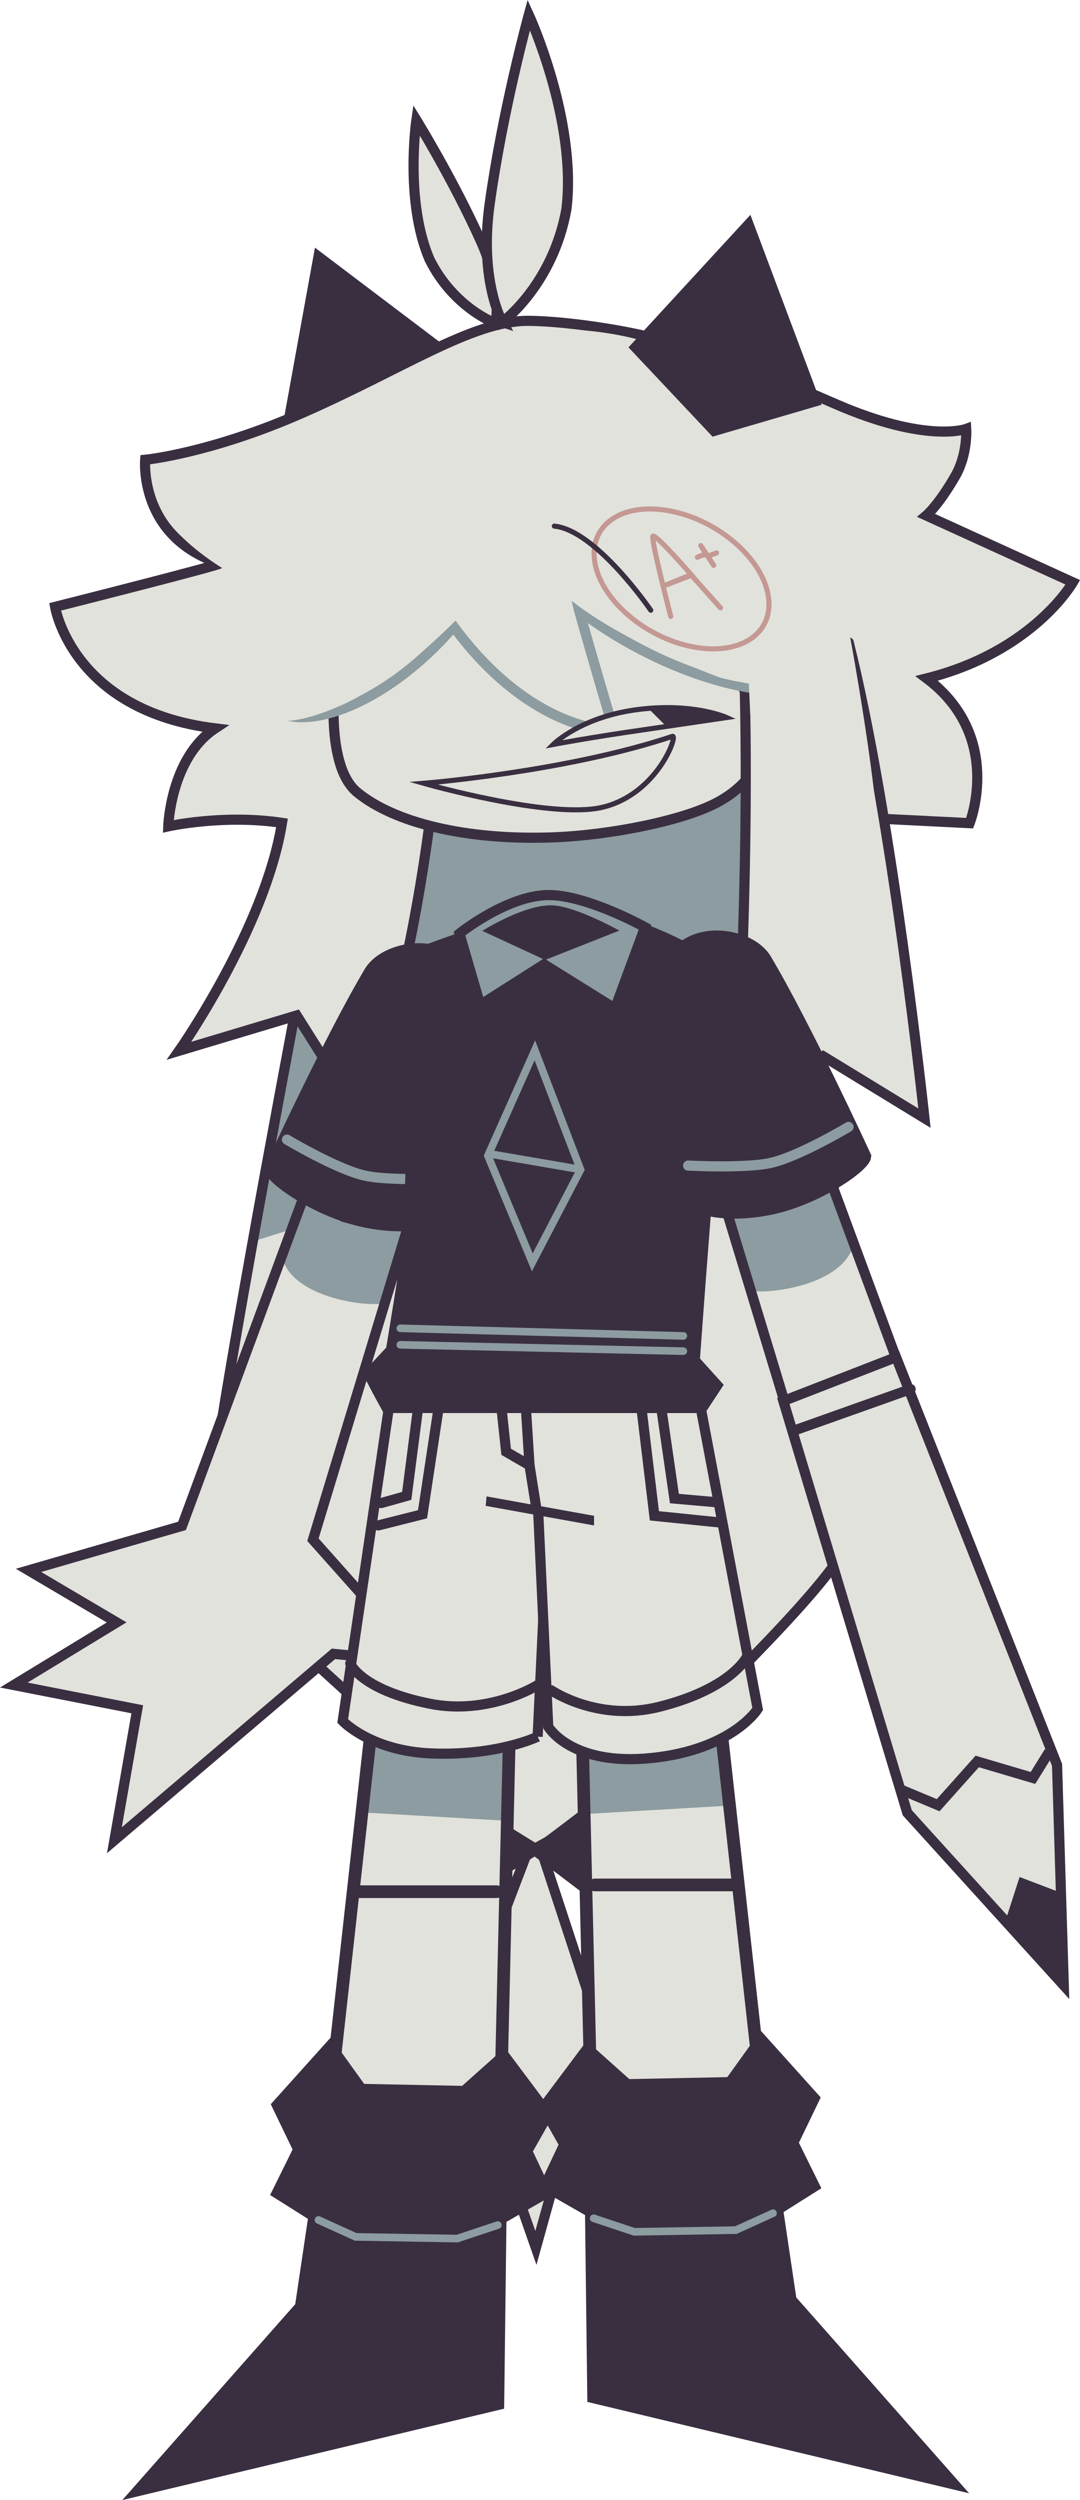 <svg version="1.1" xmlns="http://www.w3.org/2000/svg" xmlns:xlink="http://www.w3.org/1999/xlink" width="212.747" height="492.48" viewBox="0,0,212.747,492.48"><g transform="translate(-140.721,76.627)"><g data-paper-data="{&quot;isPaintingLayer&quot;:true}" fill-rule="nonzero" stroke-linejoin="miter" stroke-miterlimit="10" stroke-dasharray="" stroke-dashoffset="0" style="mix-blend-mode: normal"><g><g><path d="M308.439,225.012c-0.477,6.837 -23.559,28.839 -40.048,45.528c-3.412,3.453 -21.244,16.703 -21.244,16.703l11.401,34.747l-12.26,44.194l-15.032,-42.973l13.477,-35.97c0,0 -15.011,-10.825 -18.718,-14.533c-17.177,-17.179 -42.294,-37.359 -44.587,-44.195c-2.329,-6.944 30.541,-174 30.541,-174l82.411,0.5c0,0 16.26,138.433 14.058,170z" fill="#e1e2db" stroke="none" stroke-width="0" stroke-linecap="round"/><path d="M211.969,54.512l82.411,0.5c0,0 4.615,39.289 8.595,80.778c-24.009,6.352 -48.005,12.75 -71.875,19.589c-13.596,3.895 -27.063,8.33 -40.587,12.547c9.03,-50.261 21.456,-113.413 21.456,-113.413z" fill="#8c9ca0" stroke="none" stroke-width="0" stroke-linecap="butt"/><path d="M308.438,225.012c-0.477,6.837 -23.559,28.839 -40.048,45.528c-3.412,3.453 -21.244,16.703 -21.244,16.703l11.401,34.747l-12.26,44.194l-15.032,-42.973l13.719,-35.97c0,0 -15.253,-10.825 -18.96,-14.533c-17.177,-17.179 -42.294,-37.359 -44.587,-44.195c-2.329,-6.944 30.541,-174 30.541,-174l82.411,0.5c0,0 16.26,138.433 14.058,170z" fill="none" stroke="#3a2f41" stroke-width="2" stroke-linecap="round"/><path d="M220.658,304.012v-32.25l25.451,15.75l25.29,-13.922l-1.893,32.005l-23.418,-17.728z" fill="#3a2f41" stroke="#3a2f41" stroke-width="2" stroke-linecap="butt"/></g><g><path d="M217.384,12.766l-20.58,-2.18l6.653,-36.652l26.245,19.862z" data-paper-data="{&quot;index&quot;:null}" fill="#3a2f41" stroke="#3a2f41" stroke-width="2" stroke-linecap="butt"/><path d="M282.676,9.101c0,12.441 -54.006,6.853 -54.015,27.855c-0.009,24.51 -2.819,49.046 -6.453,68.135c-4.483,23.545 -9.97,39.057 -9.97,39.057l-13.071,-20.743l-23.169,6.955c0,0 16.938,-24.119 20.273,-44.893c-11.548,-1.74 -22.41,0.685 -22.41,0.685c0,0 0.442,-13.494 9.241,-19.296c-28.23,-3.464 -31.53,-23.937 -31.53,-23.937c0,0 33.804,-8.53 32.422,-8.568c-16.015,-5.238 -14.677,-20.405 -14.677,-20.405c0,0 12.63,-1.221 30.671,-9.1c19.86,-8.674 33.653,-18.271 44.659,-18.271c8.279,0 24.417,2.536 30.661,5.197c9.596,4.089 7.367,9.793 7.367,17.33z" fill="#e1e2db" stroke="#3a2f41" stroke-width="2" stroke-linecap="butt"/><g data-paper-data="{&quot;index&quot;:null}" fill="#e1e2db" stroke="#3a2f41" stroke-width="2" stroke-linecap="butt"><path d="M253.849,17.722c25.685,3.316 36.401,21.228 37.299,36.203c0.669,11.143 2.545,20.857 -8.659,27.255c-6.534,3.732 -21.514,6.775 -33.256,7.158c-16.976,0.554 -30.899,-2.949 -38.128,-8.871c-6.898,-5.651 -4.145,-24.508 -4.145,-24.508c-0.954,-15.898 2.723,-40.383 46.75,-37.27"/></g><path d="M237.972,17.834c5.928,5.991 0.712,20.763 -11.65,32.995c-12.362,12.232 -27.188,17.291 -33.116,11.3c-5.928,-5.991 -0.712,-20.763 11.65,-32.995c12.362,-12.232 27.188,-17.291 33.116,-11.3z" fill="#e1e2db" stroke="#8c9ca0" stroke-width="2" stroke-linecap="butt"/><path d="M260.547,-10.519c11.005,0 24.798,4.752 44.659,13.426c18.04,7.879 25.848,4.953 25.848,4.953c0,0 0.328,4.984 -2.144,9.277c-3.333,5.789 -5.711,7.786 -5.711,7.786l28.86,13.164c0,0 -7.723,13.622 -28.786,18.919c15.236,11.479 8.457,28.523 8.457,28.523l-20.618,-1.033c0,0 -34.574,-32.278 -34.579,-44.634c-0.008,-21.002 -54.015,-15.414 -54.015,-27.855c0,-12.441 17.026,-22.526 38.028,-22.526z" data-paper-data="{&quot;index&quot;:null}" fill="#e1e2db" stroke="#3a2f41" stroke-width="2" stroke-linecap="butt"/><path d="M307.903,49.906c8.575,34.058 14.927,93.73 14.927,93.73l-19.949,-12.19l-17.424,11.457c0,0 3.063,-45.897 1.907,-86.404" fill="#e1e2db" stroke="#3a2f41" stroke-width="2" stroke-linecap="round"/><path d="M306.344,54.622c-3.955,7.526 -21.697,5.987 -39.629,-3.436c-17.931,-9.423 -29.261,-23.163 -25.306,-30.689c3.955,-7.526 21.697,-5.987 39.629,3.436c17.931,9.423 29.261,23.163 25.306,30.689z" fill="#e1e2db" stroke="#8c9ca0" stroke-width="2" stroke-linecap="butt"/><path d="M226.17,-0.964c2.462,-1.648 6.851,-2.489 10.929,0.773c5.221,4.176 12.448,11.855 13.959,17.063c2.34,8.069 1.52,18.829 3.914,27.388c2.822,10.086 6.683,23.041 6.683,23.041c0,0 -18.679,0.701 -35.293,-25.993c-0.331,-0.654 -0.635,-1.341 -0.917,-2.052c-2.928,-7.393 -3.336,-17.485 -3.771,-22.668c-1.149,-13.713 3.539,-16.913 4.495,-17.553z" data-paper-data="{&quot;index&quot;:null}" fill="#e1e2db" stroke="#8c9ca0" stroke-width="2" stroke-linecap="butt"/><path d="M274.662,-6.236c1.528,2.322 23.979,25.048 31.033,43.749c1.872,4.962 8.473,45.462 7.498,48.106c-0.508,1.378 -24.501,-17.899 -24.501,-17.899l-0.466,-9.694c0,0 -4.657,-0.785 -5.991,-1.293c-39.111,-14.901 -36.57,-26.65 -37.427,-25.802c-7.737,7.659 -14.807,15.844 -22.524,22.161c-5.065,4.146 -10.371,7.487 -14.638,9.346c-13.122,5.719 -17.204,2.559 -21.579,-4.09c-4.375,-6.649 3.708,-25.442 15.665,-33.31c5.964,-3.925 13.86,-21.915 23.976,-28.182c4.105,-2.543 12.764,-7.713 21.484,-8.422c12.871,-1.047 26.162,3.344 27.47,5.33z" fill="#e1e2db" stroke="none" stroke-width="0" stroke-linecap="butt"/><path d="M225.327,-25.536c-4.923,-11.492 -2.584,-27.451 -2.584,-27.451c0,0 7.198,11.644 12.676,23.818c4.413,9.809 2.907,16.229 2.907,16.229c0,0 -8.211,-2.976 -12.999,-12.595z" fill="#e1e2db" stroke="#3a2f41" stroke-width="2" stroke-linecap="butt"/><path d="M239.677,-13.185c0,0 -4.598,-8.111 -2.512,-23.175c2.589,-18.697 7.724,-37.358 7.724,-37.358c0,0 9.523,20.723 7.414,38.273c-2.67,14.956 -12.627,22.26 -12.627,22.26z" data-paper-data="{&quot;index&quot;:null}" fill="#e1e2db" stroke="#3a2f41" stroke-width="2" stroke-linecap="butt"/><path d="M265.891,-8.21l22.284,-24.222l13.08,34.879l-19.862,5.813z" fill="#3a2f41" stroke="#3a2f41" stroke-width="2" stroke-linecap="butt"/></g><g data-paper-data="{&quot;index&quot;:null}" stroke-linecap="butt"><path d="M267.321,67.157c-10.406,1.494 -17.621,2.863 -17.621,2.863c0,0 5.488,-5.524 16.95,-6.916c10.818,-1.314 17.224,1.615 17.224,1.615z" fill="#e1e2db" stroke="#3a2f41" stroke-width="1"/><path d="M268.539,63.037c1.082,-0.629 11.15,-0.843 15.236,1.49c-0.119,0.853 -11.608,1.803 -11.89,1.835z" fill="#3a2f41" stroke="#12161a" stroke-width="0"/></g><path d="M259.343,82.408c-10.216,2.398 -35.164,-4.736 -35.164,-4.736c0,0 28.164,-2.267 49,-9.25c1.164,-0.39 -2.943,11.429 -13.836,13.986z" fill="#e1e2db" stroke="#3a2f41" stroke-width="1" stroke-linecap="butt"/><g fill="none" stroke-opacity="0.332" stroke="#890000" stroke-width="1"><path d="M277.092,50.772c-9.441,-1.862 -18.041,-9.353 -19.21,-16.731c-1.168,-7.378 5.538,-11.85 14.978,-9.988c9.441,1.862 18.041,9.353 19.21,16.731c1.168,7.378 -5.538,11.85 -14.978,9.988z" stroke-linecap="butt"/><path d="M272.854,44.804c0,0 -4.081,-15.646 -3.485,-15.824c0.727,-0.218 7.513,7.592 7.513,7.592l-5.317,2.179l5.361,-2.065l5.717,6.429" stroke-linecap="round"/><path d="M278.101,33.142c0,0 1.216,-0.603 1.691,-0.433c0.212,0.076 -1.263,-2.232 -0.992,-1.829c0.244,0.362 2.235,3.424 2.407,3.691c0.533,0.829 -1.086,-1.633 -1.086,-1.633l1.739,-0.648" stroke-linecap="round"/></g><path d="M204.263,30.988c-0.866,3.909 -2.307,10.253 -10.62,8.411c-8.313,-1.841 -21.683,-12.503 -20.818,-16.412c0.866,-3.909 9.64,-4.253 17.953,-2.411c8.313,1.841 14.35,6.503 13.484,10.412z" fill="#e1e2db" stroke="none" stroke-width="0" stroke-linecap="butt"/><path d="M249.914,27.011c8.242,0.816 19,16.571 19,16.571" fill="none" stroke="#3a2f41" stroke-width="1" stroke-linecap="round"/></g><g data-paper-data="{&quot;index&quot;:null}"><g stroke-linecap="butt"><path d="M257.755,355.424l-1.409,-92.492l25.536,-2.287l11.974,97.427z" fill="#e1e2db" stroke="none" stroke-width="0"/><path d="M255.763,280.719l-0.691,-17.915l27.304,-2.242l1.184,18.544z" fill="#8c9ca0" stroke="none" stroke-width="0"/><path d="M257.583,356.264l-2.22,-93.67l27.015,-2.033l10.67,96.164z" fill="none" stroke="#3a2f41" stroke-width="2.5"/></g><path d="M285.39,294.679h-27.5" fill="none" stroke="#3a2f41" stroke-width="2.5" stroke-linecap="round"/><g><path d="M257.658,395.53l-0.663,-53.583l34.491,1.529l4.907,33.013l31.689,35.896z" fill="#3a2f41" stroke="#3a2f41" stroke-width="2.5" stroke-linecap="butt"/><path d="M300.904,336.753l-4.199,8.717l4.197,8.502l-12.162,7.668l-26.298,0.347l-14.106,-8.087l3.823,-8.116l-4.124,-7.26l8.434,-11.267l7.758,6.931l20.412,-0.412l6.04,-8.4z" fill="#3a2f41" stroke="#3a2f41" stroke-width="2.5" stroke-linecap="butt"/><path d="M292.995,359.345l-7.333,3.333l-20,0.333l-8,-2.667" fill="none" stroke="#8c9ca0" stroke-width="1.5" stroke-linecap="round"/></g></g><g><g stroke-linecap="butt"><path d="M202.592,359.404l11.974,-97.427l25.536,2.287l-1.409,92.492z" fill="#e1e2db" stroke="none" stroke-width="0"/><path d="M212.888,280.439l1.184,-18.544l27.304,2.242l-0.691,17.915z" fill="#8c9ca0" stroke="none" stroke-width="0"/><path d="M203.403,358.058l10.67,-96.164l27.015,2.033l-2.22,93.67z" fill="none" stroke="#3a2f41" stroke-width="2.5"/></g><path d="M211.06,296.012h27.5" fill="none" stroke="#3a2f41" stroke-width="2.5" stroke-linecap="round"/><g><path d="M168.369,413.718l31.689,-35.896l4.907,-33.013l34.491,-1.529l-0.663,53.583z" fill="#3a2f41" stroke="#3a2f41" stroke-width="2.5" stroke-linecap="butt"/><path d="M205.771,326.71l6.04,8.4l20.412,0.412l7.758,-6.931l8.434,11.267l-4.124,7.26l3.823,8.116l-14.106,8.087l-26.298,-0.347l-12.162,-7.668l4.197,-8.502l-4.199,-8.717z" fill="#3a2f41" stroke="#3a2f41" stroke-width="2.5" stroke-linecap="butt"/><path d="M238.788,361.679l-8,2.667l-20,-0.333l-7.333,-3.333" fill="none" stroke="#8c9ca0" stroke-width="1.5" stroke-linecap="round"/></g></g><g data-paper-data="{&quot;index&quot;:null}"><g stroke-linecap="butt"><g data-paper-data="{&quot;index&quot;:null}" stroke="none"><g fill="#e1e2db" stroke-width="0"><path d="M208.751,136.94l17.352,11.517l-23.735,78.219l21.535,24.197l-17.499,-1.713l-43.148,36.719l4.504,-25.8l-24.318,-4.774l20.259,-12.338l-17.358,-10.251l30.237,-8.765z"/></g><g fill="none" stroke-width="1" font-family="sans-serif" font-weight="normal" font-size="12" text-anchor="start"/></g><g data-paper-data="{&quot;index&quot;:null}" stroke="none"><g fill="#8c9ca0" stroke-width="0"><path d="M216.522,180.031c-2.293,0.914 -18.334,-0.619 -20.302,-9.201l12.531,-33.89l17.352,11.517z"/></g><g fill="none" stroke-width="1" font-family="sans-serif" font-weight="normal" font-size="12" text-anchor="start"/></g><g data-paper-data="{&quot;index&quot;:null}" fill="none"><g stroke="#3a2f41" stroke-width="2"><path d="M208.751,136.94l17.352,11.517l-23.735,78.219l21.535,24.197l-17.499,-1.713l-43.148,36.719l4.504,-25.8l-24.318,-4.774l20.259,-12.338l-17.358,-10.251l30.237,-8.765z"/></g><g stroke="none" stroke-width="1" font-family="sans-serif" font-weight="normal" font-size="12" text-anchor="start"/></g></g><g data-paper-data="{&quot;index&quot;:null}"><path d="M210.554,163.419c-8.501,-2.368 -16.339,-7.995 -16.523,-9.744c0,0 11.743,-25.57 19.712,-38.934c2.623,-4.047 10.154,-5.683 14.888,-3.009c5.364,3.029 7.8,10.843 7.529,13.254c-3.092,24.337 -6.147,30.817 -8.702,37.482c-0.481,2.245 -9.042,3.142 -16.905,0.952z" fill="#3a2f41" stroke="#3a2f41" stroke-width="2.5" stroke-linecap="butt"/><path d="M228.847,155.476c0,0 -4.191,0.22 -8.597,0.139c-2.924,-0.054 -5.943,-0.24 -7.894,-0.71c-5.556,-1.339 -15.108,-7.043 -15.108,-7.043" fill="none" stroke="#8c9ca0" stroke-width="2" stroke-linecap="round"/></g></g><g data-paper-data="{&quot;index&quot;:null}" stroke="#3a2f41" stroke-width="2"><g data-paper-data="{&quot;index&quot;:null}"><path d="M246.63,265.474c0,0 -7.826,3.818 -20.912,3.302c-11.948,-0.471 -17.488,-6.385 -17.488,-6.385l9.994,-67.816l31.701,1.888l-3.295,69.012z" data-paper-data="{&quot;index&quot;:null}" fill="#e1e2db" stroke-linecap="butt"/><path d="M227.453,198.551l-3.499,23.111l-8.702,2.197" fill="none" stroke-linecap="round"/><path d="M223.434,197.987l-2.594,20.053l-5.02,1.415" fill="none" stroke-linecap="round"/></g><path d="M246.565,255.348c0,0 -9.569,5.989 -21.221,3.628c-13.699,-2.776 -15.63,-7.923 -15.63,-7.923" data-paper-data="{&quot;index&quot;:null}" fill="none" stroke-linecap="round"/></g><g stroke="#3a2f41" stroke-width="2"><g data-paper-data="{&quot;index&quot;:null}"><path d="M248.717,263.506l-2.983,-63.826l31.945,-4.673l12.301,65.016c0,0 -4.968,7.996 -20.862,9.652c-15.894,1.656 -20.401,-6.169 -20.401,-6.169z" data-paper-data="{&quot;index&quot;:null}" fill="#e1e2db" stroke-linecap="butt"/><path d="M282.064,223.235l-12.437,-1.265l-2.612,-21.74" fill="none" stroke-linecap="round"/><path d="M281.761,219.287l-8.192,-0.718l-2.827,-19.496" fill="none" stroke-linecap="round"/></g><path d="M287.801,249.825c0,0 -3.02,6.206 -17.252,9.776c-12.105,3.036 -21.248,-3.27 -21.248,-3.27" data-paper-data="{&quot;index&quot;:null}" fill="none" stroke-linecap="round"/></g><g data-paper-data="{&quot;index&quot;:null}" stroke-linecap="butt"><path d="M237.475,219.188l1.848,-19.588h17.42v23.071z" fill="#8c9ca0" stroke="#3a2f41" stroke-width="2"/><path d="M237.739,216.576l1.848,-19.588h17.42v23.071z" fill="#e1e2db" stroke="#e1e2db" stroke-width="3.5"/></g><path d="M246.426,220.815l-1.4,-8.799l-0.9,-14.369" data-paper-data="{&quot;index&quot;:null}" fill="none" stroke="#3a2f41" stroke-width="2" stroke-linecap="round"/><path d="M245.026,212.016l-4.6,-2.66l-1.4,-13.096" data-paper-data="{&quot;index&quot;:null}" fill="none" stroke="#3a2f41" stroke-width="2" stroke-linecap="round"/><g><g><g><g fill="none" stroke="none" stroke-width="1" stroke-linecap="butt" font-family="sans-serif" font-weight="normal" font-size="12" text-anchor="start"><g><g><g/></g></g><g><g><g/></g></g></g><g fill="none" stroke="none" stroke-width="1" stroke-linecap="butt" font-family="sans-serif" font-weight="normal" font-size="12" text-anchor="start"><g><g><g/></g></g><g><g><g/></g></g></g><path d="M221.284,111.814c0,0 22.113,-8.934 31.891,-8.981c8.912,-0.043 29.159,8.98 30.664,13.549c-2.474,22.139 -6.258,74.954 -6.258,74.954l4.443,4.92l-2.946,4.474l-62.279,-0.004c-0.036,-0.049 -3.48,-6.696 -3.48,-6.696l4.416,-4.739c0,0 3.005,-17.836 3.22,-21.043c1.512,-22.558 0.625,-55.334 0.625,-55.334" fill="#3a2f41" stroke="#3a2f41" stroke-width="2" stroke-linecap="round"/><g fill="none" stroke="none" stroke-width="1" stroke-linecap="butt" font-family="sans-serif" font-weight="normal" font-size="12" text-anchor="start"><g/></g></g><g data-paper-data="{&quot;index&quot;:null}" stroke-linecap="butt"><path d="M247.891,113.336l-12.563,7.998l-4.098,-14.066c0,0 9.243,-7.425 17.346,-7.577c7.555,-0.141 19.206,6.326 19.206,6.326l-5.922,16.028z" fill="#8c9ca0" stroke="#3a2f41" stroke-width="2"/><path d="M235.73,106.744c0,0 8.26,-5.267 13.85,-5.026c4.635,0.2 13.146,4.97 13.146,4.97l-14.628,5.782z" fill="#3a2f41" stroke="none" stroke-width="0"/></g></g><path d="M255.08,153.782l-9.5,18.25l-8.75,-21l9.25,-20.75z" fill="none" stroke="#8c9ca0" stroke-width="1.5" stroke-linecap="round"/><path d="M253.83,153.532l-16,-2.75" fill="none" stroke="#8c9ca0" stroke-width="1.5" stroke-linecap="round"/><path d="M219.58,188.282l55.75,1.25" fill="none" stroke="#8c9ca0" stroke-width="1.5" stroke-linecap="round"/><path d="M219.58,185.032l55.75,1.5" fill="none" stroke="#8c9ca0" stroke-width="1.5" stroke-linecap="round"/></g><g><g data-paper-data="{&quot;index&quot;:null}"><g stroke-linecap="butt"><g data-paper-data="{&quot;index&quot;:null}" stroke="none"><g fill="#e1e2db" stroke-width="0"><path d="M279.019,145.957l17.352,-11.517l26.942,72.864c-7.911,2.135 -15.813,4.299 -23.708,6.494z"/></g><g fill="none" stroke-width="1" font-family="sans-serif" font-weight="normal" font-size="12" text-anchor="start"/></g><g data-paper-data="{&quot;index&quot;:null}" stroke="none"><g fill="#8c9ca0" stroke-width="0"><path d="M279.019,145.957l17.352,-11.517l12.531,33.89c-1.968,8.582 -18.009,10.115 -20.302,9.201z"/></g><g fill="none" stroke-width="1" font-family="sans-serif" font-weight="normal" font-size="12" text-anchor="start"/></g><g data-paper-data="{&quot;index&quot;:null}" fill="none"><g stroke="#3a2f41" stroke-width="2"><path d="M299.605,213.798l-20.586,-67.841l17.352,-11.517l26.942,72.864"/></g><g stroke="none" stroke-width="1" font-family="sans-serif" font-weight="normal" font-size="12" text-anchor="start"/></g></g><g data-paper-data="{&quot;index&quot;:null}"><path d="M277.663,159.967c-2.556,-6.664 -5.61,-13.145 -8.702,-37.482c-0.27,-2.41 2.165,-10.224 7.529,-13.254c4.735,-2.674 12.265,-1.038 14.888,3.009c7.969,13.364 19.712,38.934 19.712,38.934c-0.184,1.749 -8.021,7.377 -16.523,9.744c-7.863,2.19 -16.424,1.293 -16.905,-0.952z" fill="#3a2f41" stroke="#3a2f41" stroke-width="2.5" stroke-linecap="butt"/><path d="M307.874,145.362c0,0 -9.552,5.704 -15.108,7.043c-1.952,0.47 -4.971,0.656 -7.894,0.71c-4.406,0.081 -8.597,-0.139 -8.597,-0.139" fill="none" stroke="#8c9ca0" stroke-width="2" stroke-linecap="round"/></g></g><g stroke="#3a2f41" stroke-width="2"><path d="M348.945,271.022l1.33,43.458l-30.833,-34.016l-24.413,-81.111l22.207,-8.636z" fill="#e1e2db" stroke-linecap="butt"/><path d="M339.904,301.534l2.29,-7.111l7.266,2.771l-0.108,14.342z" fill="#3a2f41" stroke-linecap="round"/><path d="M347.248,268.695l-3.046,4.912l-10.982,-3.25l-7.691,8.617l-7.374,-3.086" fill="none" stroke-linecap="round"/></g><path d="M297.596,205.012l22.5,-8" fill="none" stroke="#3a2f41" stroke-width="2" stroke-linecap="round"/></g></g></g></svg>